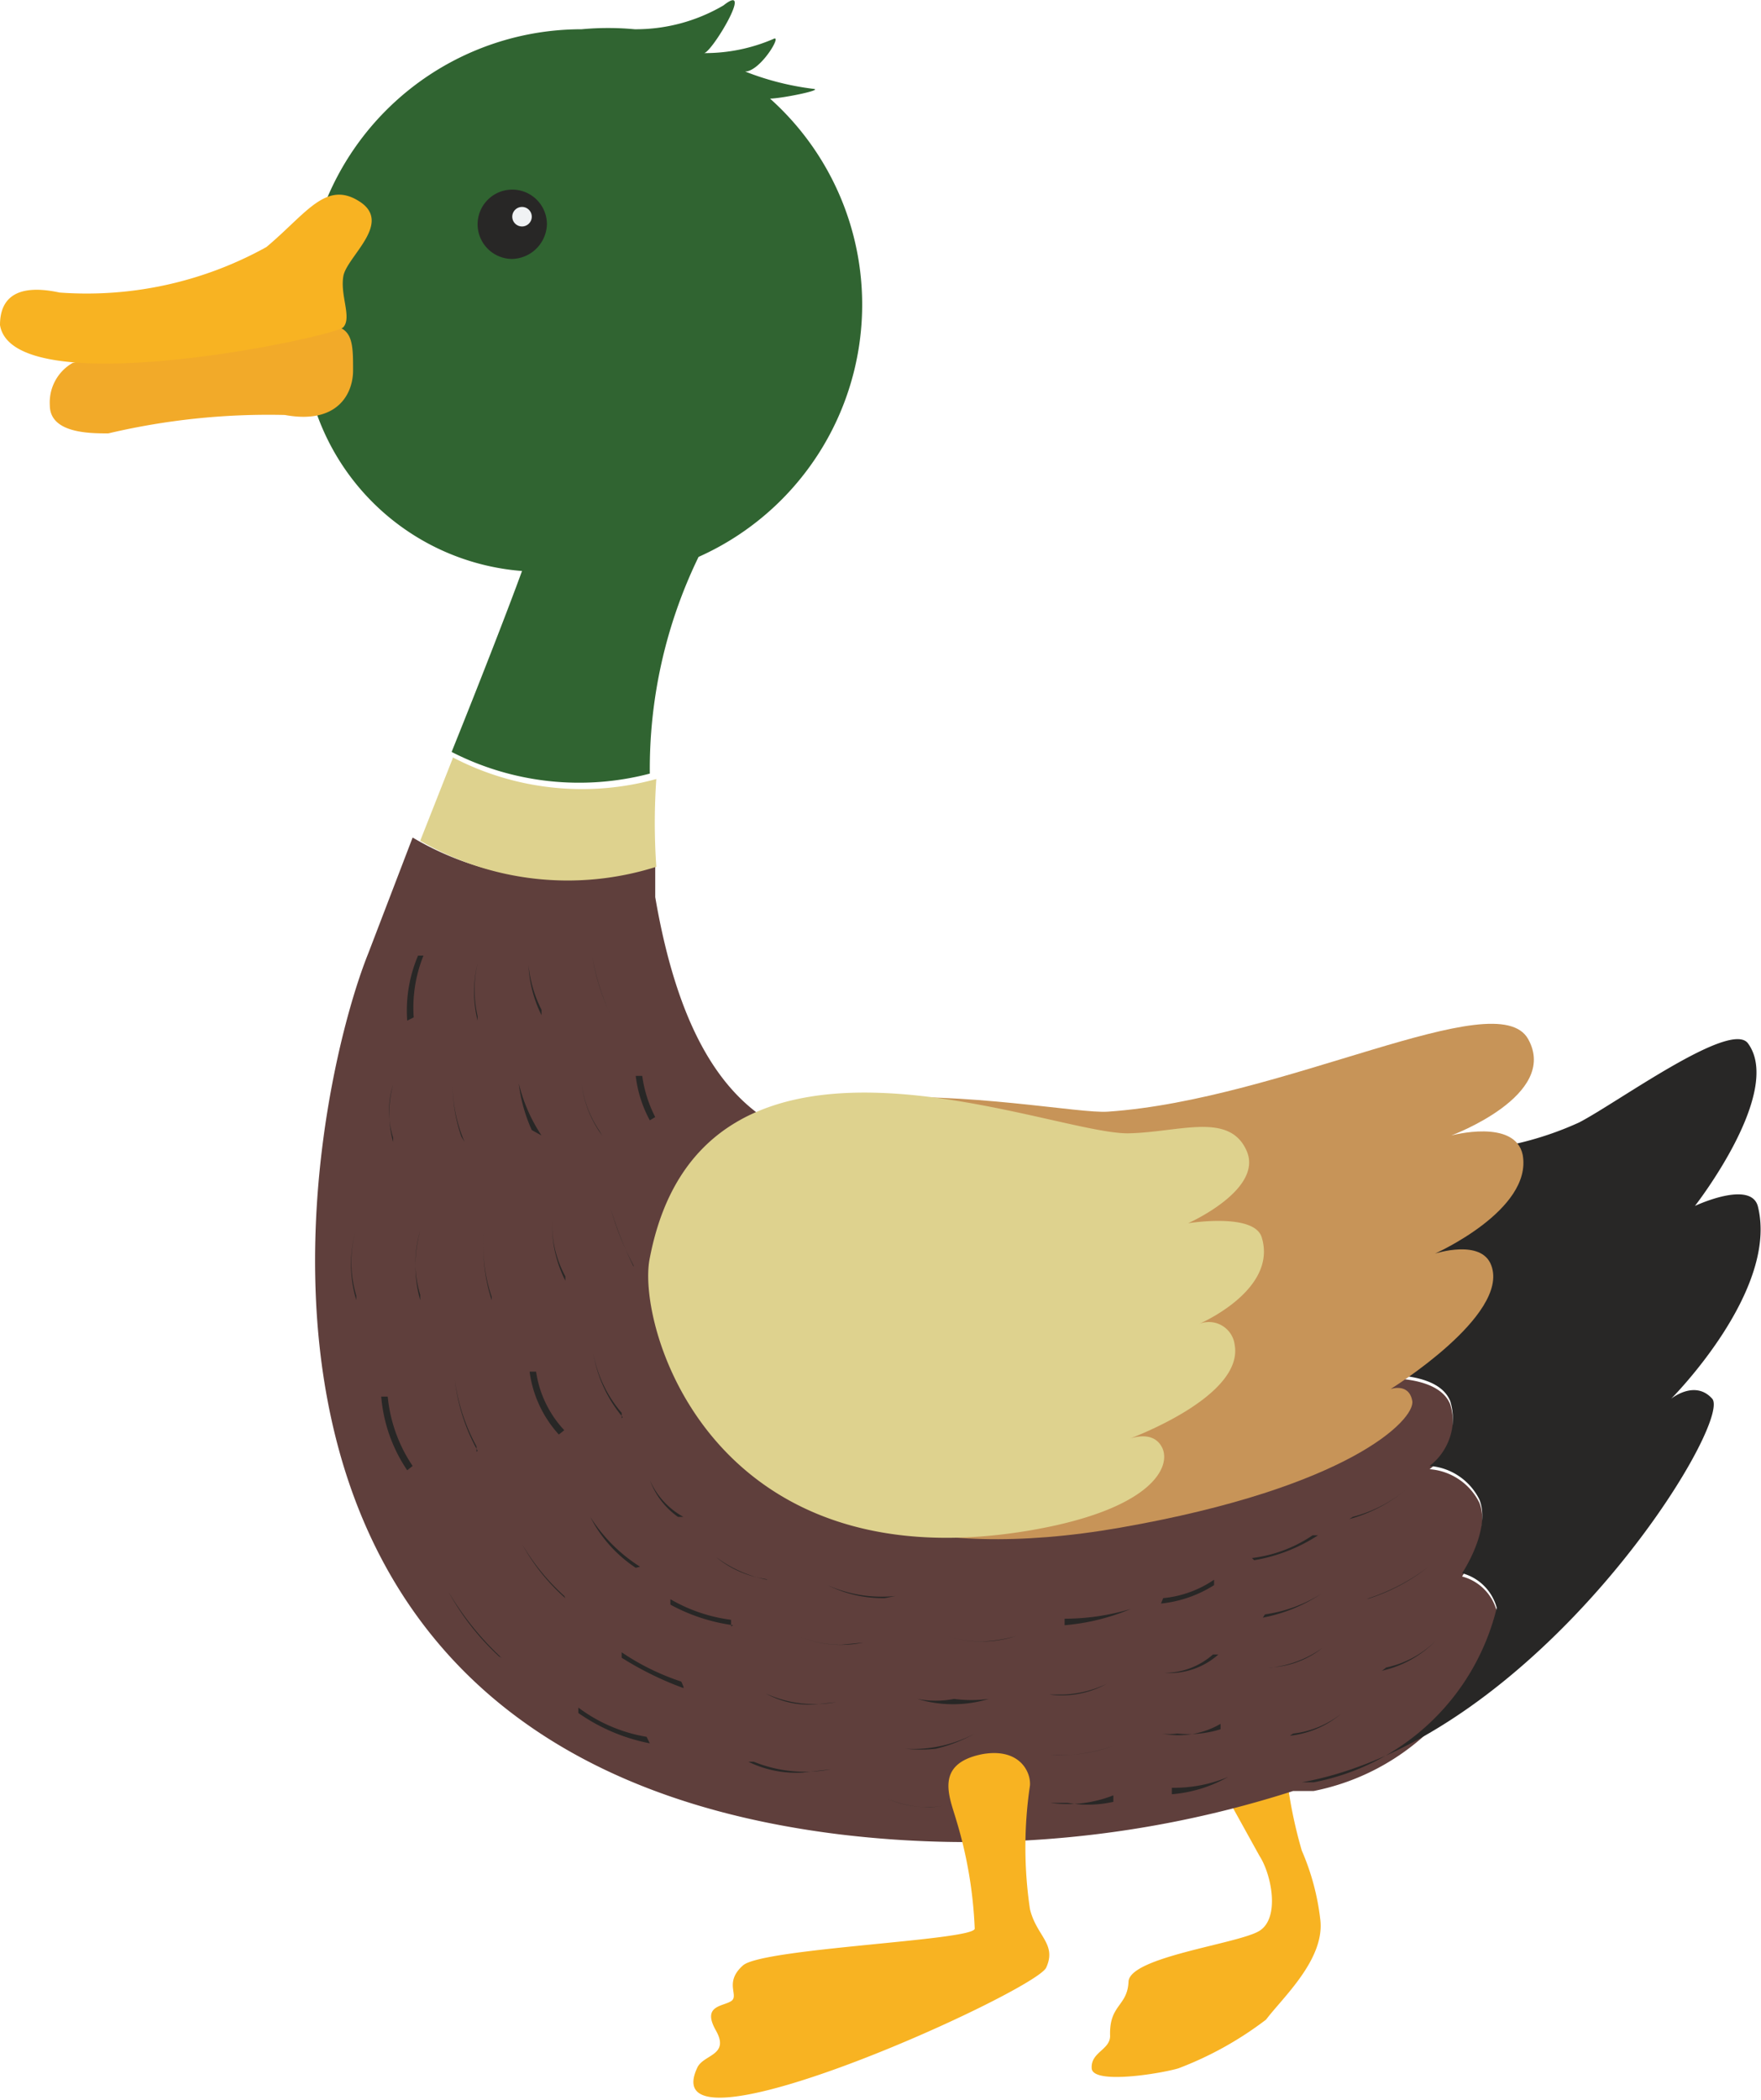<svg xmlns="http://www.w3.org/2000/svg" xmlns:xlink="http://www.w3.org/1999/xlink" viewBox="0 0 16.26 19.38"><defs><style>.cls-1{mask:url(#mask);filter:url(#luminosity-noclip-2);}.cls-2{mix-blend-mode:multiply;fill:url(#radial-gradient);}.cls-3{fill:#f8b322;}.cls-4{fill:#5f3f3c;}.cls-5{fill:#282726;}.cls-6{fill:#c79458;}.cls-7{fill:#306431;}.cls-8{fill:#ded28e;}.cls-9{mask:url(#mask-2);}.cls-10{fill:url(#radial-gradient-2);}.cls-11{fill:#f2aa29;}.cls-12{fill:#f0f2f4;}.cls-13{filter:url(#luminosity-noclip);}</style><filter id="luminosity-noclip" x="3.75" y="-8205.48" width="1.64" height="32766" filterUnits="userSpaceOnUse" color-interpolation-filters="sRGB"><feFlood flood-color="#fff" result="bg"/><feBlend in="SourceGraphic" in2="bg"/></filter><mask id="mask" x="3.75" y="-8205.48" width="1.64" height="32766" maskUnits="userSpaceOnUse"><g class="cls-13"/></mask><radialGradient id="radial-gradient" cx="4.57" cy="3.51" r="0.82" gradientUnits="userSpaceOnUse"><stop offset="0" stop-color="#666"/><stop offset="1" stop-color="#fff"/></radialGradient><filter id="luminosity-noclip-2" x="3.75" y="2.69" width="1.64" height="1.64" filterUnits="userSpaceOnUse" color-interpolation-filters="sRGB"><feFlood flood-color="#fff" result="bg"/><feBlend in="SourceGraphic" in2="bg"/></filter><mask id="mask-2" x="3.75" y="2.69" width="1.64" height="1.64" maskUnits="userSpaceOnUse"><g class="cls-1"><circle class="cls-2" cx="4.57" cy="3.51" r="0.82"/></g></mask><radialGradient id="radial-gradient-2" cx="4.57" cy="3.51" r="0.82" gradientUnits="userSpaceOnUse"><stop offset="0" stop-color="#f15633"/><stop offset="1" stop-color="#306431"/></radialGradient></defs><g id="Layer_2" data-name="Layer 2"><g id="Layer_2-2" data-name="Layer 2"><path class="cls-3" d="M11.32,16.57l.31.56c.11.17.19.57,0,.69s-1.2.24-1.21.47-.18.21-.17.5c0,.13-.18.15-.17.3s.63.05.8,0a3.2,3.2,0,0,0,.81-.45c.15-.2.55-.56.5-.93a2.23,2.23,0,0,0-.17-.63,4.24,4.24,0,0,1-.13-.61Z"/><path class="cls-4" d="M13.82,14.87a.45.45,0,0,0-.32-.32s.27-.4.16-.68a.56.56,0,0,0-.46-.31.55.55,0,0,0,.19-.6c-.14-.34-.9-.22-.9-.22l.89-2.08c-1.31.09-3.11-.14-4.33-.08s-2.55.32-3-2.3c0-.11,0-.21,0-.31a2.71,2.71,0,0,1-2.24-.24L3.4,8.8c-.55,1.37-1.81,7.37,4.35,8.13a9.83,9.83,0,0,0,4.19-.4h0l.08,0,.11,0A2.16,2.16,0,0,0,13.82,14.87Z"/><path class="cls-5" d="M15.81,12.91c-.16-.18-.38,0-.38,0s1-1,.8-1.78c-.07-.24-.58,0-.58,0s.82-1.05.49-1.5c-.16-.22-1.21.55-1.56.73a3,3,0,0,1-1.2.27l-.89,2.08s.76-.12.9.22a.55.55,0,0,1-.19.6.56.56,0,0,1,.46.31c.11.28-.16.68-.16.68a.45.45,0,0,1,.32.32,2.16,2.16,0,0,1-1.69,1.61l-.11,0C14.21,16.05,16,13.14,15.81,12.91Z"/><path class="cls-6" d="M6.1,11.65c0,.49.46,3.11,4.24,2.45,2.12-.37,2.73-1,2.7-1.17s-.2-.11-.2-.11,1.1-.68.93-1.14c-.09-.25-.52-.11-.52-.11s.9-.4.81-.91c-.07-.34-.66-.18-.66-.18s1-.37.71-.89-2.26.56-3.88.67C9.71,10.3,6.07,9.43,6.1,11.65Z"/><path class="cls-7" d="M6,7.14H6a4.48,4.48,0,0,1,.45-2A2.55,2.55,0,0,0,7.11.91h0c.1,0,.5-.08.4-.09A2.56,2.56,0,0,1,6.88.66c.14,0,.35-.35.26-.3A1.59,1.59,0,0,1,6.5.49c.07,0,.47-.67.18-.44a1.6,1.6,0,0,1-.82.22h0a2.63,2.63,0,0,0-.49,0A2.55,2.55,0,0,0,2.82,2.78a2.19,2.19,0,0,0,2,2.49c-.12.33-.38,1-.65,1.67A2.58,2.58,0,0,0,6,7.14Z"/><path class="cls-8" d="M6.06,8V8a5.86,5.86,0,0,1,0-.81,2.58,2.58,0,0,1-1.88-.2V7l-.3.76h0A2.71,2.71,0,0,0,6.06,8Z"/><path class="cls-8" d="M6,11.61c-.13.61.55,3,3.48,2.52,1.15-.19,1.34-.59,1.25-.77s-.33-.07-.33-.07,1.09-.39,1-.88a.24.24,0,0,0-.33-.19s.73-.31.58-.8c-.07-.23-.68-.13-.68-.13s.7-.31.54-.67-.62-.17-1.09-.16C9.68,10.47,6.49,9.07,6,11.61Z"/><path class="cls-5" d="M5.05,2.07a.32.32,0,0,0-.32-.32.32.32,0,0,0-.32.32.32.32,0,0,0,.32.32A.33.33,0,0,0,5.05,2.07Z"/><g class="cls-9"><circle class="cls-10" cx="4.57" cy="3.51" r="0.82"/></g><path class="cls-11" d="M.46,3.74C.46,4,.83,4,1,4a6.45,6.45,0,0,1,1.63-.17c.49.09.63-.2.63-.41s0-.35-.13-.4-.75.19-1.39.26c-.46.06-.81,0-1.07.07A.42.42,0,0,0,.46,3.74Z"/><path class="cls-5" d="M6.77,15h0a1.68,1.68,0,0,1-.58-.19s0,0,0-.05,0,0,0,0a1.49,1.49,0,0,0,.56.19,0,0,0,0,1,0,.06Z"/><path class="cls-5" d="M8.17,14.75a1.15,1.15,0,0,1-.53-.12s0,0,0,0,0,0,0,0a1.23,1.23,0,0,0,.63.1,0,0,0,0,1,0,0s0,0,0,0Z"/><path class="cls-5" d="M7.77,15.18a1,1,0,0,1-.4-.08,0,0,0,0,1,0,0s0,0,0,0a1,1,0,0,0,.6.06s0,0,0,0,0,0,0,0Z"/><path class="cls-5" d="M8.59,16.68a1,1,0,0,1-.4-.08,0,0,0,0,1,0,0s0,0,0,0a.92.92,0,0,0,.6.05s0,0,0,0,0,0,0,0A1.06,1.06,0,0,1,8.59,16.68Z"/><path class="cls-5" d="M7.54,15.73a.83.83,0,0,1-.47-.1,0,0,0,0,1,0,0s0,0,0,0a1.08,1.08,0,0,0,.65.08s0,0,0,0a.05.05,0,0,1,0,0Z"/><path class="cls-5" d="M7.41,16.36a1,1,0,0,1-.5-.1s0,0,0,0a0,0,0,0,1,.05,0,1.26,1.26,0,0,0,.71.07s0,0,0,0a0,0,0,0,1,0,0Z"/><path class="cls-5" d="M9.07,15.15a1,1,0,0,1-.32-.05s0,0,0,0,0,0,0,0a1,1,0,0,0,.63,0s0,0,0,0,0,0,0,0A1.29,1.29,0,0,1,9.07,15.15Z"/><path class="cls-5" d="M9.83,15a0,0,0,0,1,0-.06,2.14,2.14,0,0,0,.61-.09s0,0,0,0,0,0,0,0A2,2,0,0,1,9.83,15Z"/><path class="cls-5" d="M10.74,14.75a0,0,0,0,1,0,0s0,0,0,0a1,1,0,0,0,.47-.17h0a0,0,0,0,1,0,.05,1.13,1.13,0,0,1-.49.17Z"/><path class="cls-5" d="M11.56,14.38a0,0,0,0,1,0,0s0,0,0,0a1.27,1.27,0,0,0,.56-.21s0,0,.05,0,0,0,0,0a1.55,1.55,0,0,1-.59.23Z"/><path class="cls-5" d="M12.49,14s0,0,0,0,0,0,0,0a1.27,1.27,0,0,0,.49-.25h0a0,0,0,0,1,0,0,1.38,1.38,0,0,1-.52.27Z"/><path class="cls-5" d="M12.64,14.75l0,0s0,0,0,0a1.84,1.84,0,0,0,.55-.29,0,0,0,0,1,0,0,0,0,0,0,1,0,0,1.74,1.74,0,0,1-.57.3Z"/><path class="cls-5" d="M11.68,14.9a0,0,0,0,1,0,0s0,0,0,0a1.33,1.33,0,0,0,.52-.19h0s0,0,0,0a1.48,1.48,0,0,1-.54.22Z"/><path class="cls-5" d="M11.74,15.39h-.07a.05.05,0,0,1,0,0s0,0,0,0a.83.83,0,0,0,.54-.18s0,0,0,0,0,0,0,0A1,1,0,0,1,11.74,15.39Z"/><path class="cls-5" d="M12.8,15.39l0,0s0,0,0,0a.92.92,0,0,0,.46-.25,0,0,0,0,1,0,0s0,0,0,0a1,1,0,0,1-.5.28Z"/><path class="cls-5" d="M11.94,16s0,0,0,0,0,0,0,0a.88.88,0,0,0,.44-.18h0a0,0,0,0,1,0,0,.88.88,0,0,1-.47.2Z"/><path class="cls-5" d="M10.75,15.44h0s0,0,0,0a0,0,0,0,1,0,0,.68.68,0,0,0,.45-.17s0,0,.05,0a0,0,0,0,1,0,0A.68.68,0,0,1,10.75,15.44Z"/><path class="cls-5" d="M10.87,16a.49.49,0,0,1-.14,0s0,0,0,0a0,0,0,0,1,0,0,.77.77,0,0,0,.54-.09s0,0,0,0,0,0,0,.05A1,1,0,0,1,10.87,16Z"/><path class="cls-5" d="M10.82,16.56h0a0,0,0,0,1,0-.06h0a1.28,1.28,0,0,0,.52-.1s0,0,0,0,0,0,0,0A1.26,1.26,0,0,1,10.82,16.56Z"/><path class="cls-5" d="M9.79,16.2H9.7s0,0,0,0,0,0,0,0a1.54,1.54,0,0,0,.59-.09l0,0s0,0,0,0A1.44,1.44,0,0,1,9.79,16.2Z"/><path class="cls-5" d="M9.86,16.64H9.7a0,0,0,0,1,0,0s0,0,0,0a1.15,1.15,0,0,0,.58-.07,0,0,0,0,1,0,.06A1.07,1.07,0,0,1,9.86,16.64Z"/><path class="cls-5" d="M9.81,15.64H9.69s0,0,0,0,0,0,0,0a.86.86,0,0,0,.53-.1s0,0,0,0a0,0,0,0,1,0,0A1,1,0,0,1,9.81,15.64Z"/><path class="cls-5" d="M8.81,15.68a.88.88,0,0,1-.34,0s0,0,0,0,0,0,0,0a1.13,1.13,0,0,0,.66,0s0,0,0,0,0,0,0,0A1.2,1.2,0,0,1,8.81,15.68Z"/><path class="cls-5" d="M8.64,16.14a1.28,1.28,0,0,1-.28,0s0,0,0,0,0,0,0,0A1.21,1.21,0,0,0,9,16s0,0,0,0,0,0,0,0A1.37,1.37,0,0,1,8.64,16.14Z"/><path class="cls-5" d="M3.76,9.42s0,0,0,0a1.29,1.29,0,0,1,.1-.6s0,0,.05,0,0,0,0,0a1.28,1.28,0,0,0-.09.57A0,0,0,0,1,3.76,9.42Z"/><path class="cls-5" d="M4.41,9.42l0,0a1.1,1.1,0,0,1,0-.53s0,0,0,0,0,0,0,0a1.09,1.09,0,0,0,0,.49s0,0,0,0Z"/><path class="cls-5" d="M5,9.37l0,0a1.16,1.16,0,0,1-.12-.46s0,0,0,0a0,0,0,0,1,0,0A1.17,1.17,0,0,0,5,9.32s0,0,0,0Z"/><path class="cls-5" d="M5.64,9.37l0,0a1.9,1.9,0,0,1-.17-.54s0,0,0,0a0,0,0,0,1,0,0,2.06,2.06,0,0,0,.16.52s0,0,0,0Z"/><path class="cls-5" d="M6,10.34l0,0a1.13,1.13,0,0,1-.13-.41,0,0,0,1,1,.06,0,1.18,1.18,0,0,0,.12.38s0,0,0,0Z"/><path class="cls-5" d="M5.56,10.48l0,0A1,1,0,0,1,5.37,10a0,0,0,0,1,0,0l0,0a1,1,0,0,0,.16.43s0,0,0,0Z"/><path class="cls-5" d="M5,10.48l0,0A1.51,1.51,0,0,1,4.79,10a0,0,0,0,1,0,0s0,0,0,0a1.47,1.47,0,0,0,.12.43s0,0,0,0Z"/><path class="cls-5" d="M4.29,10.54s0,0,0,0A1.32,1.32,0,0,1,4.18,10s0,0,0,0a0,0,0,0,1,0,0,1.44,1.44,0,0,0,.08.49s0,0,0,0Z"/><path class="cls-5" d="M3.63,10.54l0,0a1,1,0,0,1,0-.53s0,0,0,0,0,0,0,0a.81.81,0,0,0,0,.49s0,0,0,0Z"/><path class="cls-5" d="M3.29,12a0,0,0,0,1,0,0,1.14,1.14,0,0,1,0-.66s0,0,0,0,0,0,0,0a1.08,1.08,0,0,0,0,.62.05.05,0,0,1,0,0Z"/><path class="cls-5" d="M3.88,12l0,0a1.18,1.18,0,0,1,0-.64s0,0,0,0,0,0,0,0a1,1,0,0,0,0,.59s0,0,0,0Z"/><path class="cls-5" d="M4.54,12s0,0,0,0a1.57,1.57,0,0,1-.07-.63,0,0,0,0,1,0,0s0,0,0,0a1.43,1.43,0,0,0,.07.6s0,0,0,0Z"/><path class="cls-5" d="M5.22,11.82l0,0a1.13,1.13,0,0,1-.12-.58,0,0,0,0,1,0,0s0,0,0,0a1,1,0,0,0,.12.54s0,0,0,0Z"/><path class="cls-5" d="M5.85,11.69l0,0a3.58,3.58,0,0,1-.21-.53s0,0,0,0,0,0,0,0a2.68,2.68,0,0,0,.21.52s0,0,0,0Z"/><path class="cls-5" d="M3.76,13.57h0a1.42,1.42,0,0,1-.24-.68,0,0,0,1,1,.06,0,1.38,1.38,0,0,0,.23.64,0,0,0,0,1,0,0Z"/><path class="cls-5" d="M4.41,13.39h0a1.76,1.76,0,0,1-.21-.65s0,0,0,0,0,0,0,0a1.77,1.77,0,0,0,.2.61,0,0,0,0,1,0,.05Z"/><path class="cls-5" d="M5.16,13.24h0a1.07,1.07,0,0,1-.27-.58,0,0,0,1,1,.06,0,1,1,0,0,0,.26.54,0,0,0,0,1,0,0Z"/><path class="cls-5" d="M5.75,13.08h0a1.22,1.22,0,0,1-.27-.58,0,0,0,0,1,0,0l0,0a1.16,1.16,0,0,0,.26.54,0,0,0,0,1,0,.05Z"/><path class="cls-5" d="M6.31,14h0A.71.71,0,0,1,6,13.66s0,0,0,0,0,0,0,0a.72.72,0,0,0,.26.34s0,0,0,0Z"/><path class="cls-5" d="M5.91,14.46h0A1.48,1.48,0,0,1,5.45,14a0,0,0,0,1,0,0s0,0,0,0a1.24,1.24,0,0,0,.42.47,0,0,0,0,1,0,0Z"/><path class="cls-5" d="M7.08,14.58h0a1.16,1.16,0,0,1-.47-.21,0,0,0,0,1,0,0h0a.92.92,0,0,0,.44.2s0,0,0,0S7.1,14.58,7.08,14.58Z"/><path class="cls-5" d="M6.31,15.58h0a3,3,0,0,1-.57-.28s0,0,0-.05h0a2.22,2.22,0,0,0,.55.27s0,0,0,0S6.32,15.58,6.31,15.58Z"/><path class="cls-5" d="M6,16.09H6a1.72,1.72,0,0,1-.66-.28s0,0,0-.05h0a1.45,1.45,0,0,0,.63.27s0,0,0,0A0,0,0,0,1,6,16.09Z"/><path class="cls-5" d="M5.22,14.75h0a1.85,1.85,0,0,1-.4-.5,0,0,0,0,1,0,0s0,0,0,0a2,2,0,0,0,.39.48,0,0,0,0,1,0,0Z"/><path class="cls-5" d="M4.63,15.3h0a2.71,2.71,0,0,1-.49-.61s0,0,0,0a0,0,0,0,1,0,0,2.37,2.37,0,0,0,.47.6s0,0,0,0S4.64,15.3,4.63,15.3Z"/><path class="cls-3" d="M9.07,16.19c.34-.06.45.16.44.29a3.88,3.88,0,0,0,0,1.14c.06.25.25.32.15.54S6,20,6.44,19.08c.06-.12.3-.11.17-.34s.06-.22.14-.27-.07-.17.11-.33S9,17.91,9,17.8a4,4,0,0,0-.17-1C8.77,16.59,8.62,16.28,9.07,16.19Z"/><path class="cls-3" d="M0,3c0-.27.18-.38.55-.3a3.42,3.42,0,0,0,1.91-.42c.37-.31.55-.62.86-.42s-.12.51-.15.69.08.38,0,.47S.12,3.74,0,3Z"/><path class="cls-12" d="M4.91,2a.09.09,0,1,0-.09.09A.09.09,0,0,0,4.91,2Z"/></g></g></svg>
